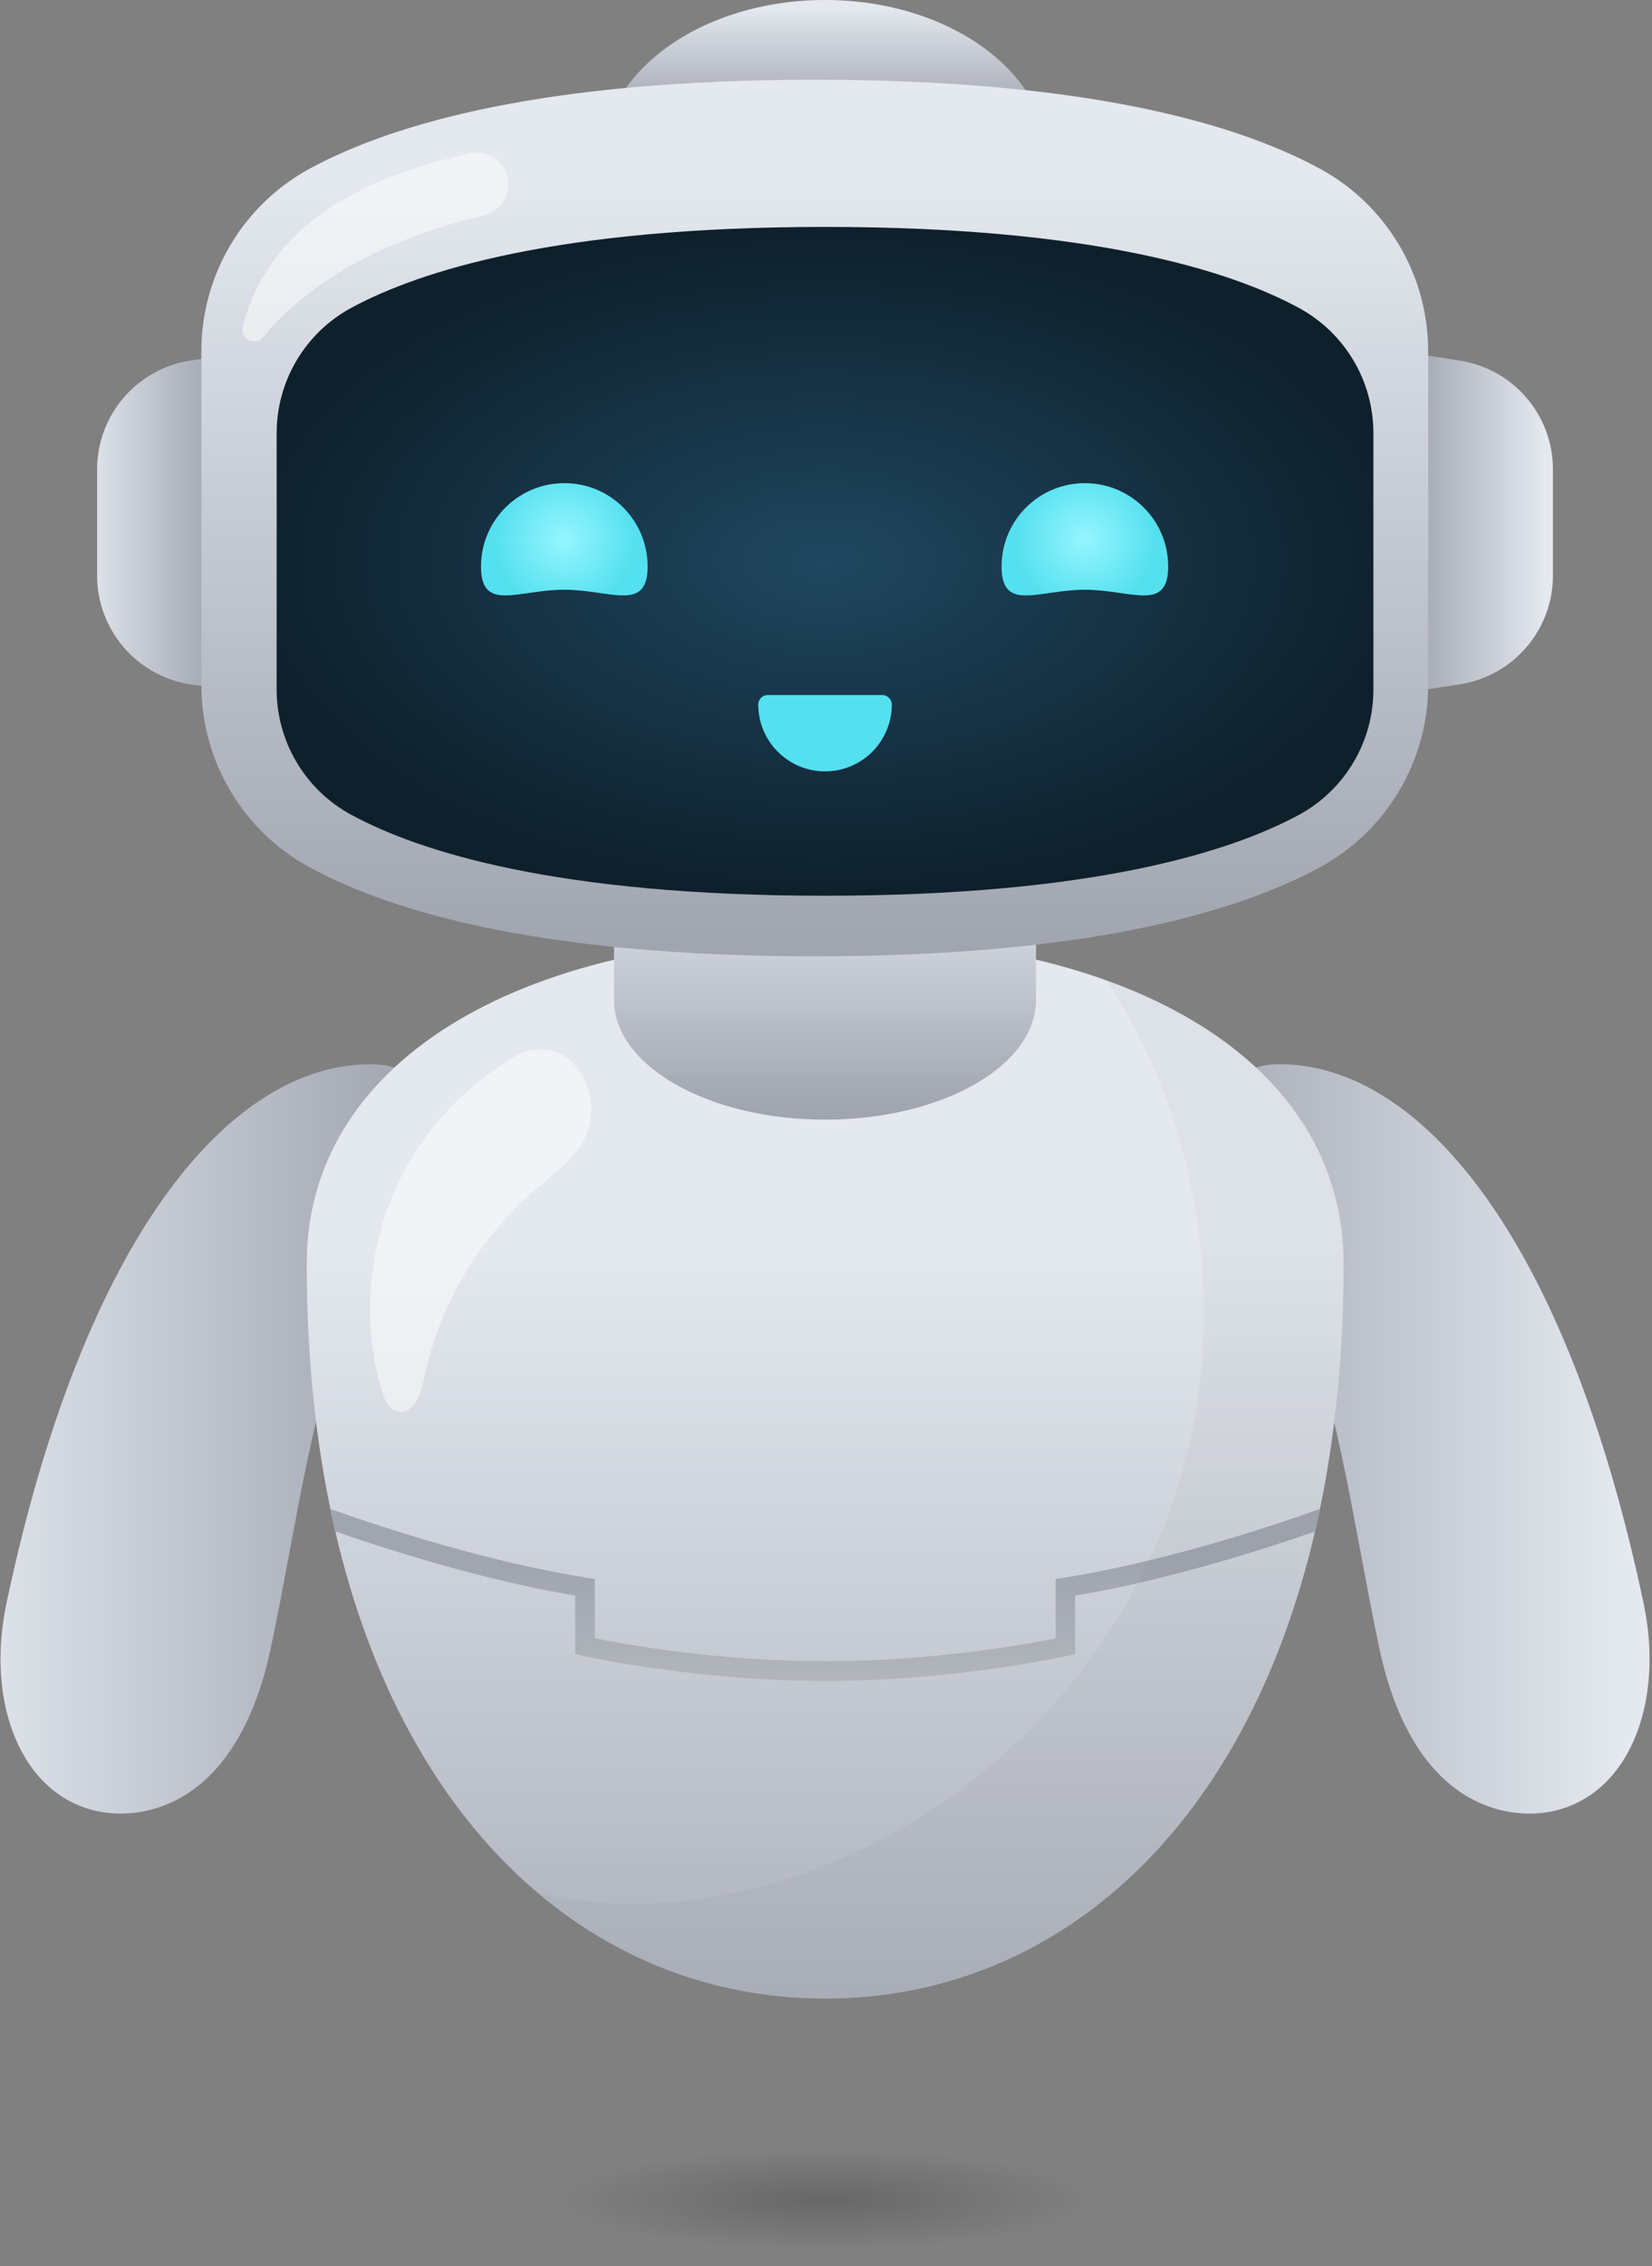 <svg width="515" height="706" viewBox="0 0 515 706" fill="none" xmlns="http://www.w3.org/2000/svg">
<rect x="0" y="0" width="515" height="706" fill="#808080" stroke="none"/>
<path d="M69.723 214.815L59.373 213.214C42.657 210.636 30.275 196.224 30.275 179.312V146.231C30.275 129.319 42.617 114.907 59.373 112.329L69.723 110.727V214.815Z" fill="url(#paint0_linear_106_50)"/>
<path d="M444.673 214.815L455.024 213.214C471.74 210.636 484.121 196.224 484.121 179.312V146.231C484.121 129.319 471.779 114.907 455.024 112.329L444.673 110.727V214.815Z" fill="url(#paint1_linear_106_50)"/>
<path d="M137.488 351.867C136.355 367.451 125.263 368.662 112.803 398.228C96.907 436.036 93.001 472.75 84.487 513.135C73.863 563.519 44.062 567.112 30.666 564.339C6.567 559.379 -4.525 530.555 1.998 499.582C26.135 385.222 71.871 331.128 116.084 331.558C124.286 331.597 138.581 336.674 137.488 351.867Z" fill="url(#paint2_linear_106_50)"/>
<path d="M376.909 351.867C378.042 367.451 389.134 368.662 401.593 398.228C417.49 436.036 421.395 472.75 429.91 513.135C440.533 563.519 470.334 567.112 483.731 564.339C507.829 559.379 518.921 530.555 512.399 499.582C488.261 385.222 442.525 331.128 398.312 331.558C390.11 331.597 375.815 336.674 376.909 351.867Z" fill="url(#paint3_linear_106_50)"/>
<path d="M418.856 393.659C418.856 421.546 416.279 447.089 411.475 470.133C411.006 472.476 410.459 474.82 409.951 477.124C387.962 571.526 327.892 622.652 257.237 622.652C186.583 622.652 126.473 571.526 104.523 477.124C103.976 474.82 103.469 472.515 103 470.133C98.196 447.05 95.618 421.546 95.618 393.659C95.618 331.636 160.492 291.875 257.276 291.875C354.06 291.875 418.856 331.636 418.856 393.659Z" fill="url(#paint4_linear_106_50)"/>
<path d="M411.475 470.133C411.006 472.476 410.459 474.82 409.951 477.124C391.087 483.686 362.809 492.474 335.157 497.122V515.322L332.774 515.869C332.423 515.947 298.13 523.68 257.237 523.68C216.344 523.68 182.013 515.947 181.7 515.869L179.318 515.322V497.122C151.665 492.435 123.349 483.647 104.523 477.124C103.976 474.82 103.469 472.515 103 470.133C122.021 476.851 153.032 486.771 182.872 491.536L185.45 491.927V510.401C193.808 512.12 223.218 517.549 257.276 517.549C291.412 517.549 320.784 512.12 329.103 510.401V491.927L331.681 491.536C361.442 486.771 392.454 476.89 411.475 470.133Z" fill="url(#paint5_linear_106_50)"/>
<path d="M191.426 272.659V311.521C191.426 332.104 220.875 348.821 257.198 348.821C293.522 348.821 322.971 332.143 322.971 311.521V272.659H191.426Z" fill="url(#paint6_linear_106_50)"/>
<path d="M257.198 100.612C295.681 100.612 326.877 78.089 326.877 50.306C326.877 22.523 295.681 0 257.198 0C218.716 0 187.52 22.523 187.52 50.306C187.52 78.089 218.716 100.612 257.198 100.612Z" fill="url(#paint7_linear_106_50)"/>
<path d="M62.771 213.409C62.771 237.156 75.777 258.989 96.634 270.277C123.154 284.611 170.335 297.929 253.996 297.929C337.656 297.929 384.798 284.611 411.357 270.277C432.214 258.989 445.22 237.156 445.22 213.409V109.361C445.22 85.614 432.214 63.781 411.357 52.493C384.838 38.159 337.656 24.84 253.996 24.84C170.335 24.84 123.193 38.159 96.634 52.493C75.777 63.781 62.771 85.614 62.771 109.361V213.409Z" fill="url(#paint8_linear_106_50)"/>
<path d="M257.198 279.064C173.655 279.064 130.731 265.355 109.483 253.833C95.15 246.061 86.244 231.102 86.244 214.776V134.982C86.244 118.656 95.15 103.697 109.483 95.925C130.77 84.403 173.655 70.694 257.198 70.694C340.742 70.694 383.666 84.403 404.913 95.925C419.247 103.697 428.152 118.656 428.152 134.982V214.815C428.152 231.141 419.247 246.1 404.913 253.873C383.666 265.355 340.742 279.064 257.198 279.064Z" fill="url(#paint9_radial_106_50)"/>
<path d="M201.893 176.5C201.893 190.873 190.254 183.726 175.92 183.726C161.547 183.726 149.947 190.873 149.947 176.5C149.947 162.127 161.586 150.527 175.92 150.527C190.293 150.488 201.893 162.127 201.893 176.5Z" fill="url(#paint10_radial_106_50)"/>
<path d="M278.016 219.502C278.016 225.243 275.672 230.438 271.923 234.227C268.173 237.976 262.94 240.32 257.198 240.32C245.715 240.32 236.381 230.985 236.381 219.502C236.381 218.682 236.732 217.94 237.24 217.393C237.787 216.846 238.529 216.534 239.349 216.534H275.008C276.688 216.534 278.016 217.862 278.016 219.502Z" fill="#54E0EF"/>
<path d="M364.176 176.5C364.176 190.873 352.537 183.726 338.203 183.726C323.869 183.726 312.23 190.873 312.23 176.5C312.23 162.127 323.869 150.527 338.203 150.527C352.537 150.527 364.176 162.127 364.176 176.5Z" fill="url(#paint11_radial_106_50)"/>
<path opacity="0.04" d="M418.857 393.659C418.857 421.546 416.279 447.089 411.475 470.133C411.006 472.476 410.459 474.82 409.951 477.124C387.962 571.526 327.892 622.652 257.237 622.652C224.195 622.652 193.418 611.442 167.835 589.883C192.363 595.585 218.375 593.437 242.513 586.25C300.63 568.948 348.827 521.454 367.067 463.649C383.588 411.195 374.995 351.594 345.155 305.545C391.204 322.184 418.857 353.156 418.857 393.659Z" fill="#383838"/>
<path opacity="0.49" d="M182.521 354.094C179.396 360.89 172.952 365.42 167.249 370.263C149.361 385.496 136.746 406.86 132.137 429.904C131.199 434.591 128.622 440.801 123.935 439.707C121.123 439.043 119.756 435.919 118.935 433.146C112.413 410.805 114.912 385.964 125.731 365.342C133.699 350.188 146.119 337.455 160.922 328.902C166.859 325.465 174.436 326.519 179.006 331.636C179.045 331.675 179.084 331.714 179.084 331.753C184.474 337.689 185.841 346.868 182.521 354.094Z" fill="white"/>
<path opacity="0.49" d="M150.884 67.1C112.1 76.162 91.869 93.113 82.026 105.025C79.526 107.993 74.722 105.572 75.66 101.822C80.737 81.825 94.329 69.249 108.038 61.554C119.912 54.876 133.035 50.892 146.354 47.767C151.236 46.635 156.196 49.329 157.875 54.094C157.915 54.172 157.915 54.212 157.954 54.29C159.906 59.758 156.626 65.772 150.884 67.1Z" fill="white"/>
<path opacity="0.24" d="M257.198 706C308.321 706 349.764 696.75 349.764 685.339C349.764 673.928 308.321 664.677 257.198 664.677C206.076 664.677 164.632 673.928 164.632 685.339C164.632 696.75 206.076 706 257.198 706Z" fill="url(#paint12_radial_106_50)"/>
<defs>
<linearGradient id="paint0_linear_106_50" x1="25.567" y1="162.774" x2="67.091" y2="162.774" gradientUnits="userSpaceOnUse">
<stop stop-color="#E4E8EF"/>
<stop offset="1" stop-color="#A0A5B0"/>
</linearGradient>
<linearGradient id="paint1_linear_106_50" x1="439.957" y1="162.774" x2="481.481" y2="162.774" gradientUnits="userSpaceOnUse">
<stop stop-color="#A0A5B0"/>
<stop offset="1" stop-color="#E4E8EF"/>
</linearGradient>
<linearGradient id="paint2_linear_106_50" x1="-16.265" y1="448.272" x2="128.357" y2="448.272" gradientUnits="userSpaceOnUse">
<stop stop-color="#E4E8EF"/>
<stop offset="1" stop-color="#A0A5B0"/>
</linearGradient>
<linearGradient id="paint3_linear_106_50" x1="360.446" y1="448.272" x2="505.068" y2="448.272" gradientUnits="userSpaceOnUse">
<stop stop-color="#A0A5B0"/>
<stop offset="1" stop-color="#E4E8EF"/>
</linearGradient>
<linearGradient id="paint4_linear_106_50" x1="257.198" y1="388.458" x2="257.198" y2="677.792" gradientUnits="userSpaceOnUse">
<stop stop-color="#E4E8EF"/>
<stop offset="1" stop-color="#A0A5B0"/>
</linearGradient>
<linearGradient id="paint5_linear_106_50" x1="257.198" y1="487.546" x2="257.198" y2="533.57" gradientUnits="userSpaceOnUse">
<stop stop-color="#A0A5B0"/>
<stop offset="0.999" stop-color="#B6BABF"/>
</linearGradient>
<linearGradient id="paint6_linear_106_50" x1="257.198" y1="247.058" x2="257.198" y2="345.548" gradientUnits="userSpaceOnUse">
<stop offset="0.206" stop-color="#E4E8EF"/>
<stop offset="1" stop-color="#A0A5B0"/>
</linearGradient>
<linearGradient id="paint7_linear_106_50" x1="257.198" y1="35.517" x2="257.198" y2="1.933" gradientUnits="userSpaceOnUse">
<stop stop-color="#A0A5B0"/>
<stop offset="1" stop-color="#E4E8EF"/>
</linearGradient>
<linearGradient id="paint8_linear_106_50" x1="253.991" y1="55.557" x2="253.991" y2="294.426" gradientUnits="userSpaceOnUse">
<stop stop-color="#E4E8EF"/>
<stop offset="1" stop-color="#A0A5B0"/>
</linearGradient>
<radialGradient id="paint9_radial_106_50" cx="0" cy="0" r="1" gradientUnits="userSpaceOnUse" gradientTransform="translate(257.198 174.883) scale(181.427 103.849)">
<stop stop-color="#1F4760"/>
<stop offset="1" stop-color="#0E202B"/>
</radialGradient>
<radialGradient id="paint10_radial_106_50" cx="0" cy="0" r="1" gradientUnits="userSpaceOnUse" gradientTransform="translate(175.919 167.987) scale(22.153 22.153)">
<stop stop-color="#96F5FF"/>
<stop offset="1" stop-color="#54E0EF"/>
</radialGradient>
<radialGradient id="paint11_radial_106_50" cx="0" cy="0" r="1" gradientUnits="userSpaceOnUse" gradientTransform="translate(338.189 167.987) scale(22.153)">
<stop stop-color="#96F5FF"/>
<stop offset="1" stop-color="#54E0EF"/>
</radialGradient>
<radialGradient id="paint12_radial_106_50" cx="0" cy="0" r="1" gradientUnits="userSpaceOnUse" gradientTransform="translate(257.198 685.306) scale(88.287 16.881)">
<stop offset="0.001" stop-opacity="0.8"/>
<stop offset="0.929" stop-opacity="0"/>
</radialGradient>
</defs>
</svg>
